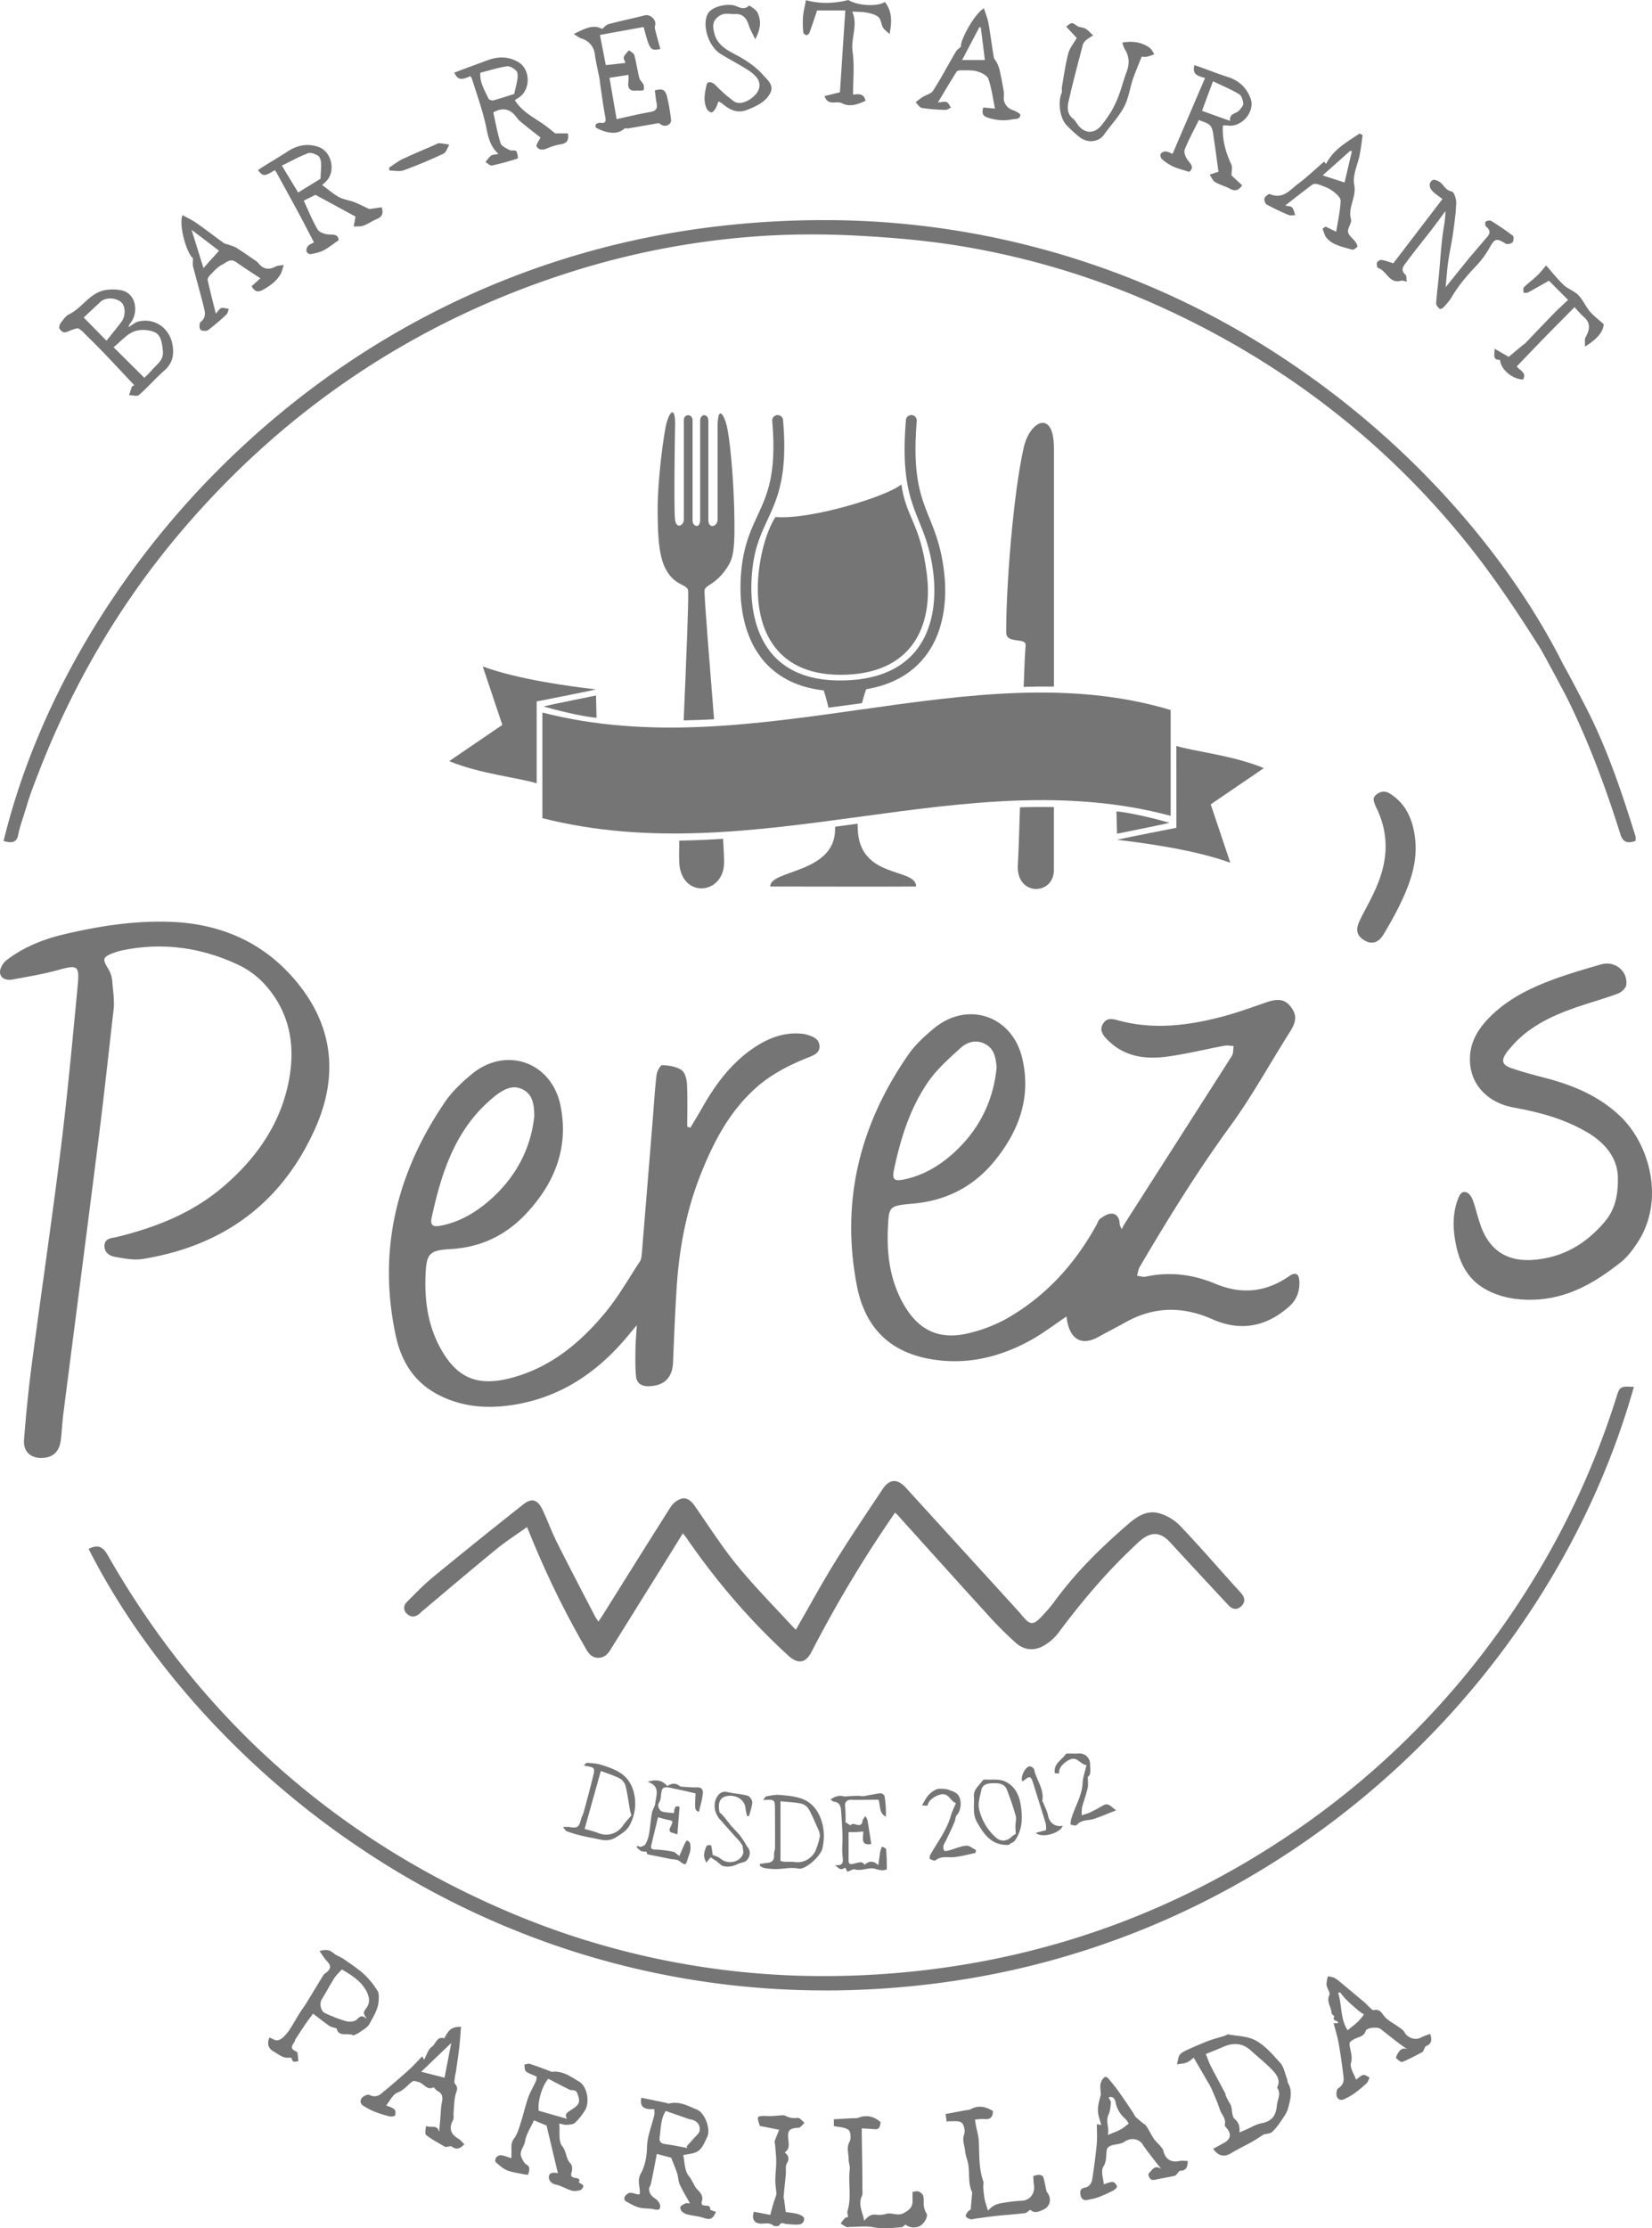 <svg xmlns="http://www.w3.org/2000/svg" viewBox="0 0 1676.94 2261.37"><defs><style>.cls-1{fill:#757575;}</style></defs><g id="Capa_2" data-name="Capa 2"><g id="logo-perez-gray"><g id="Copa_cubiertos" data-name="Copa &amp; cubiertos"><g id="Cuchillo"><path class="cls-1" d="M1041.1,654.88c-.67,8.31-1.35,23.49-2,42.21q15.36-.47,30.72-.27V454.68c0-39.46-24.33-28-30.61-.56-10.8,47.24-18,142.54-17.82,187.9C1021.4,653.82,1041.76,646.61,1041.1,654.88Z"/><path class="cls-1" d="M1035.36,819.34c-.8,27.06-1.54,49.06-2.16,57.9-2.28,32.73,36.59,31.87,36.59,5.74V819.11Q1052.57,818.8,1035.36,819.34Z"/></g><g id="Tenedor"><path class="cls-1" d="M698.54,600c.5,12.82-2,71.09-4.53,131.11q15.43-.27,30.82-1.12c-4.77-59.84-9.47-117.74-9.69-130-.12-6.58,10-5.25,22-22.56,7.18-10.4,9.31-17.65,8.13-61.73-.88-33.31-4.65-75.9-8.62-87.48s-8.21-13-8.21,5.18c0,14.1,0,85.65,0,93.57s-9.39,10.06-9.39.92V427c0-7.36-8.32-7.61-8.32.06V527.91c0,8.57-7.72,7-7.72,0V426.74c0-7.06-8.85-7.06-8.85-.31V527.32c0,6.09-7.63,10.06-8.92,0s-.25-85.39,0-92.4c.86-24.42-5.35-17.46-8.53-6-2.87,10.29-9.14,57.42-9.14,87.14,0,32.46,1.85,51,9.21,63.35C686.29,595.4,698.25,592.57,698.54,600Z"/><path class="cls-1" d="M689.53,853.15c-.25,12.07-.24,20.7.12,24.32,3.38,34.17,44.27,30.4,45.35-1.07.13-3.74-.28-12.66-1-25.11C719.18,852.27,704.38,852.92,689.53,853.15Z"/></g><g id="Copa"><path class="cls-1" d="M875,713.63c1.36-5.31,3-10.67,4.91-16.15-18.24,3.77-29.15,4-45.32-1.38A212,212,0,0,1,841,718.23Q858,716,875,713.63Z"/><path class="cls-1" d="M870.7,840.94c0-1.69-.09-3.36-.14-5q-11.41,1.55-22.85,3.09c0,.8,0,1.59,0,2.37,0,45.33-65.89,41-65.89,58.31,16.86,0,119.94.25,148.12,0C929.92,880.1,872,892.65,870.7,840.94Z"/><path class="cls-1" d="M852.75,701.6h0c-32.9,0-58.46-9.81-76-29.17-19.49-21.54-28.07-55-24.15-94.25,2.5-24.92,9.5-40.07,16.27-54.72,10.11-21.88,19.66-42.55,15-96.18a5.5,5.5,0,0,1,11-.95c4.92,56.54-5.7,79.52-16,101.75-6.68,14.46-13,28.11-15.3,51.2-3.61,36.1,4,66.56,21.36,85.77,15.34,17,38.16,25.55,67.82,25.55,33.52,0,58.78-9.41,75.09-28,16.9-19.24,23.75-48.75,19.3-83.12-2.89-22.28-8.52-36.24-14-49.74-9.41-23.34-18.3-45.38-13.55-103.42a5.5,5.5,0,1,1,11,.89c-4.53,55.45,3.88,76.32,12.79,98.42,5.7,14.14,11.6,28.76,14.67,52.44,4.86,37.55-2.93,70.14-21.95,91.79C917.61,690.93,889.57,701.6,852.75,701.6Z"/><path class="cls-1" d="M915,491.56c4.69,34,19.08,39,25.74,90.37,6.84,52.81-14.34,102.93-87.63,102.93-68.48,0-88.31-50.5-83.06-103,2.77-27.74,11.4-48.87,17.22-57.14C823.69,527.75,902,503.14,915,491.56Z"/></g><g id="Ribbon"><path class="cls-1" d="M550.57,830.35c217.29,55.1,429.64-58.22,637.75-2.36V720.59C986.67,660,766.65,778.72,550.57,723.16Z"/><path class="cls-1" d="M551.78,716.91c12,3.73,40.82,10.67,53.77,11.58L605,705.86S558.48,715.25,551.78,716.91Z"/><path class="cls-1" d="M544.79,795l0-83.12s53.36-10.41,60.1-12.21c-25.58-3-78.32-9.88-114.84-23.27l19.86,59.3s-26.07,17.75-53.92,36.77C487,785.43,528.64,789.66,544.79,795Z"/><path class="cls-1" d="M1187.11,835.1c-12-3.73-40.82-10.68-53.77-11.59l.54,22.64S1180.41,836.76,1187.11,835.1Z"/><path class="cls-1" d="M1194.1,757l.05,83.12s-53.35,10.41-60.1,12.2c25.59,3,78.32,9.89,114.84,23.28L1229,816.33s26.07-17.76,53.92-36.77C1251.87,766.57,1210.25,762.35,1194.1,757Z"/></g></g><g id="Parrillada"><path class="cls-1" d="M664.22,2140.49c-11,.78-14.89-2.36-13.19-11.5l24.43,5c1.32.28,2.76,1.12,3.92.83,10.39-2.62,19.08,2.6,28,6.16,8.13,3.24,14.31,19.91,10.53,27.78-2.39,5-4.68,10.82-8.79,14s-10.23,3.09-15.56,4.48c1.47,6.34,1.17,15.89,5.75,21.36,3.8,4.54,5.12,10.15,9,14s5.74,7.2,3.88,12.38c-.28.78.32,1.88.45,2.54,2.59,2.24,8.69-1.21,8.34,5.26l5.87,2.1c-4,7.8-5.8,8.23-13.19,5.85-4.8-1.54-10-1.88-14.92-3.07a14.82,14.82,0,0,1-6.18-2.9c-1.23-1.1-2.48-3.87-1.92-4.91.91-1.67,3.22-2.75,5.14-3.63,1.07-.5,2.56-.09,4.57-.09-3.74-6.83-7.46-12.82-10.36-19.19-1.59-3.51-1.47-7.75-2.7-11.46-1.87-5.64-4.24-11.12-6-15.62L666.75,2186c-1.92,9.88-3.75,20.08-6,30.19-.59,2.68-2.76,4.26-1.48,8.16,1.22,3.69,3,5,5.66,6.88,2.26,1.58,4.77,4.32,5.09,6.81.61,4.65-1.6,5.24-6.19,4.15-4.93-1.18-10.35-.46-15.21-1.81s-9.35-4.08-13.79-6.59c-.85-.48-1.37-3.16-.82-4.12a9.26,9.26,0,0,1,4.47-4c1.67-.56,3.91,0,5.75.58,5.53,1.66,5.64,1.47,5.09-4.4-.5-5.33-2.14-10,1.23-16.08,4.21-7.6,6.06-17.3,6.21-26.14.21-11.74,4.84-22,7.38-32.95C664.59,2144.8,664.22,2142.78,664.22,2140.49Zm11.56,1.91c-5.27,8.28-4.84,17.67-6.16,26.61-.59,4,.87,6.38,5.49,7,7.53,1,15,2.59,22.47,3.94l-.46-1.88c2.42-2.62,4.92-5.19,7.25-7.9,2.1-2.45,5.23-4.82,5.77-7.64,1.21-6.28-3.38-11-9.93-11.66a10.8,10.8,0,0,1-2.21-.73Z"/><path class="cls-1" d="M544.72,2107.48c-4.36-2-8.12-3-10.88-5.27-1.44-1.17-1.11-4.5-1.58-6.85,1.84-.3,3.91-1.3,5.49-.79,6.89,2.22,13.65,4.87,20.45,7.37.73.26,1.49.84,2.18.75,10.83-1.35,19,5,27.45,9.89,8.11,4.68,11.23,21,5.9,29.3a63.78,63.78,0,0,1-10,12.49c-1.89,1.75-5.56,1.94-8.47,2.11-2.37.14-4.81-.8-7.52-1.32.76,8-1.13,17.8,2.94,22.92,4.53,5.7,3.66,13,8.62,17.9,1.56,1.54,1.84,5.55,1.1,7.93-1.25,4-.86,5.77,3.55,6.46,2,.31,5.81.65,3.51,4.47,1.5,1,3.8,1.9,4.66,3.53.42.79-1.56,4-3,4.37-2.79.83-6.15,1.29-8.87.5-5.39-1.57-10.35-4.9-15.8-6-4.83-.95-7.25-4.34-7.32-7.51-.1-4.72,4.28-5.16,8.34-4.31.53.11,1.13-.15.8-.1-3.92-16.42-7.83-32.82-11.48-48.13l-12.73-5.29c-3.15,7-7.93,13.93-9.12,21.44-.89,5.6-6.5,10.3-3.44,16.53a26.38,26.38,0,0,0,2.94,5.29c1.34,1.62,4.12,2.57,4.58,4.26.63,2.3-.08,5.13-.91,7.5-.15.44-3.59-.06-5.45-.46-5.45-1.15-11.15-1.8-16.2-3.94-4.24-1.79-7.87-5.22-11.4-8.34-.69-.6-.2-3.57.71-4.64,1.08-1.25,3.3-2.42,4.84-2.21,3.32.44,6.53,1.78,10.52,3,0-4,.13-7.22,0-10.48a14.54,14.54,0,0,1,3.09-10.06c3.44-4.82,5-11.11,6.83-16.92,2.57-8,4.33-16.25,7.15-24.13,2.1-5.88,5.46-11.3,8-17A11,11,0,0,0,544.72,2107.48Zm30.78,42.89c-2-4.27-1.44-5.39,4-8.83,9.16-5.75,9.79-8.32,6.51-17-1.7-4.51-5.23-2.5-7.79-3.73-7.33-3.5-14.48-7.38-21.66-11.08-6,6.8-11,22.66-9.74,32.44Z"/><path class="cls-1" d="M1282.88,2166.21c-4.46,2.81-8.29,5.45-12.34,7.72-7,3.92-14.29,7.3-21.11,11.48-6.49,4-12.84,2.93-17.88-4.61,3.67-2,7.26-4,10.84-5.93,6.94-3.83,7.89-9.07,2.82-15-.86-1-2.18-2.52-1.94-3.46,1.62-6.34-3.44-10.44-5.09-15.64-2.29-7.23-5.51-14.16-8.47-21.17a56.06,56.06,0,0,0-3.38-6.1c-4.7-8.13-9.42-16.25-14.58-25.14-2,1.43-4.29,3.72-7.06,4.86s-6.24,1.26-10,1.92c1.14-4.06,1.21-7.67,3-9.86,2-2.46,5.45-3.94,8.51-5.34,6.76-3.09,13.6-6.07,20.55-8.7,5.24-2,10.72-3.32,16.07-5,1.48-.46,3-1.79,4.32-1.53,10.06,2.05,20.3,1.39,30,7.61,9.08,5.83,15.45,13.73,22.35,21.19,3.78,4.08,4.78,10.74,6.93,16.27.56,1.45.43,3.22,1.18,4.53,4.76,8.37,2.11,16.87,0,25.08-1.09,4.33-3.91,8.34-6.48,12.15-2.91,4.31-6,8.71-9.82,12.15C1289.3,2165.57,1285.5,2165.51,1282.88,2166.21ZM1224,2084.62c1.61,3.93,3,8.18,5,12.1,4.87,9.5,10,18.84,15,28.26.24.47-.1,1.24.13,1.73.93,2,2,3.93,3,5.87.84,1.6,2.05,3.09,2.53,4.78,1.26,4.45.78,10.6,3.62,13.11,4.24,3.75,5.41,7.47,4.86,13.75l6.7-2.9c5.15-2.2,10.11-5.37,15.48-6.39,10.37-2,14.83-7.06,15.81-18.08.54-6.09,4.74-12,.24-18.11-.06-.08.13-.34.22-.51,3.41-7-.48-12.51-4.63-16.9-6.83-7.23-14.76-13.41-22.11-20.16-8.38-7.69-17.62-8.37-27.74-4C1236,2079.89,1229.73,2082.27,1224,2084.62Z"/><path class="cls-1" d="M428.6,2087l1.9,3.35c2.58-4.62,4.05-10.46,7.78-13,4.2-2.89,5.1-11.09,12.69-8.65,4.86-9.38,7.84-11.63,17-11.78-.57,7-.95,13.84-1.74,20.67-.95,8.29-2.21,16.54-3.39,24.8-.25,1.77-.87,3.5-1,5.27-.22,2.47-1.24,6,0,7.26,4.11,4.22,1.21,7.7.35,11.8-1.23,5.82-1.3,11.89-1.8,17.85-.21,2.42.54,5.29-.52,7.2-4.35,7.84-2.68,14,5.25,18.69,2.37,1.4,4.16,3.78,6.24,5.73-4.26,4.52-8.1,5.95-12.8,2.3-.69-.54-2.2-.06-3.32,0s-2.59.78-3.39.32c-6.53-3.76-13.28-7.29-19.16-11.9-1.66-1.31-.68-6-.12-9.33,4.69,2.33,12.05-1.91,13.2,6.55.39-4.65.76-9.3,1.17-13.95.49-5.58.58-11.25,1.65-16.72,1-5,.59-8.73-4.32-11.27-1.45-.76-2.5-2.29-4.13-3.84-6.65,3.67-9.95-4-15.43-5.37-1.93-.49-4.64-1.49-5.86-.64-5.09,3.55-8.39,8.76-15.06,11.25-5.11,1.91-8.28,9-11.75,13.18,2.61,1.18,6,2,8.33,4,1.2,1,1.44,4.59.57,6.15-.61,1.09-4,1.38-5.85.92a124.24,124.24,0,0,1-15.54-5,75,75,0,0,1-10.62-5.62c-3.35-2-3.7-5.54-1.62-8,1.63-1.92,5.84-4,7.48-3.14,4.67,2.35,8.62,1.64,12.07-1.19q14.13-11.54,27.69-23.74C419.36,2096.87,423.68,2092,428.6,2087Zm22.64,21.65c2.07-10.72,4.26-22,6.82-35.23l-30.48,29.19Z"/><path class="cls-1" d="M1451.75,2064.17c2.18,6.38,1.34,10.17-4,12.32-1,.4-1.47,2-2.13,3.12s-.86,2.52-1.72,3c-6.68,3.53-13.33,7.18-20.33,10-1.44.58-4.51-2.08-6.32-3.78-.49-.47.6-3,1.4-4.36,2.16-3.66,4.7-6.84,9.9-4.67-3.26-2.33-6.6-4.56-9.77-7-5.86-4.5-11.61-9.14-17.44-13.68-3-2.38-14-1.29-15,2-2,6.57-8.51,6.09-12.73,9-2,1.41-3.89,1.78-3.69,4.75.41,6.19,3.44,11.67,1.47,18.79-1.38,5,3.37,11.69,5.17,17,2.25-1.58,4.54-4.06,7.29-4.8,1.76-.48,4.21,1.61,6.35,2.55-.87,1.89-1.31,4.25-2.71,5.58a123.1,123.1,0,0,1-12.48,10.45,70.54,70.54,0,0,1-10.47,6c-3.46,1.71-6.7.21-7.62-3-.7-2.43-.14-7,1.48-8,4.43-2.73,5.95-6.58,5.47-10.88-1.3-11.65-3-23.28-5-34.84-1.18-6.72-3.28-13.29-5.09-20.38h4.7c-.51-1-.63-1.68-1-1.89-1.86-1-4.91-1-3.16-4.73.33-.71-2.73-2.57-2.75-3.92-.08-6-5.48-11.23-2.07-18.12,1.13-2.3-2.46-6.58-2.88-10.07-.35-2.92.77-6,1.24-9,2.5.68,5.34.83,7.44,2.15,3.62,2.27,6.8,5.23,10.11,8q10.11,8.35,20.13,16.79c1.27,1.07,2.25,2.46,3.5,3.54,1.76,1.51,4,4.36,5.42,4,6.84-1.59,8.32,3.71,11.75,7.31,3.69,3.89,8.85,6.36,13.27,9.6,2.24,1.63,5,3.17,6.2,5.45,3.1,5.87,11,8.59,16.78,5.44C1445.22,2066.32,1448.38,2065.47,1451.75,2064.17Zm-67.16-19.62c-1.27-.9-3.9-2.53-6.24-4.51-3.92-3.3-7.77-6.71-11.43-10.3-2.5-2.46-4.64-5.29-6.93-8l-1.58,1.14c4,12.25,1.89,26,9.57,37.59,3.53-2.89,7-5.48,10.19-8.44C1380.45,2049.94,1382.27,2047.31,1384.59,2044.55Z"/><path class="cls-1" d="M1205.66,2193.13c0,6.06-1.54,9.94-7.83,10-.79,0-1.56,1.49-2.35,2.28-.94,1-1.76,2.53-2.87,2.78-6.77,1.51-13.64,2.59-20.42,4.07-4.4,1-5.73-2.21-6.47-5.07-.3-1.15,2.07-3,3.23-4.52,2.79-3.66,5.9-4.15,9.93-1.33-3-3.79-6.07-7.55-9-11.4-3.4-4.48-6.92-8.89-10-13.6-4-6.23-12.45-6.95-18.43-2.67-3.45,2.46-8.7,2.27-13,3.71-1.82.61-4.32,2.05-4.71,3.58-1.52,5.89.23,11.86-3.81,18.13-2.77,4.3.17,12.28.51,17.74,2.87-.83,6-2.35,9.1-2.36,1.53,0,3.69,2.57,4.35,4.41.31.87-2,3.29-3.52,4.09a146.82,146.82,0,0,1-15.47,7c-3.56,1.34-7.42,1.91-11.16,2.74s-6.14-1.3-6.85-4.6-.59-7,3.9-7.78c5.26-.89,7.3-4.74,8-9,1.84-11.74,3.4-23.55,4.51-35.37.62-6.54.11-13.19.11-20.1l4.41.76c-1.2-4.89-3.16-9.6-3.3-14.37-.15-5.33,1.37-10.71,2.86-16,.24-5.34-2.11-10.7,1.93-16.14,2.32-3.12,4-2.68,6-.37,3.51,4.16,7,8.4,10.14,12.84,5.06,7.09,9.88,14.36,14.76,21.59.93,1.37,1.46,3.08,2.58,4.23,2.13,2.17,4.54,4.06,6.87,6,1.29,1.08,3,1.82,3.89,3.15,2.76,4.32,5,9,7.81,13.22,1.63,2.47,4.08,4.37,6,6.69,1.43,1.75,3.25,3.61,3.69,5.68,1.73,8,7.74,11.86,15.72,10.11C1199.56,2192.6,1202.66,2193.13,1205.66,2193.13Zm-59.92-37.9a21.83,21.83,0,0,0-3.48-4.84c-5.07-4.56-8.45-9.76-9.8-16.63-.54-2.8-2.27-7-7.15-5.05.91,1.92,2.44,3.6,2.31,5.14-.34,4.12-.6,8.55-2.34,12.17-3.34,7,1.09,13.41-.78,20.84,5.13-2.19,9.22-3.63,13-5.64C1140.28,2159.73,1142.67,2157.5,1145.74,2155.23Z"/><path class="cls-1" d="M324.35,1980.07c6.18-1.69,10.1-1.43,14,2,3,2.63,7.25,3.86,10.6,6.2,7.12,5,14.48,9.76,20.85,15.59a85.27,85.27,0,0,1,13.45,16.65c1.59,2.44,1.26,6.38,1.14,9.6-.35,9-5.33,16.36-9.3,23.89-1.9,3.62-6.48,5.91-10,8.54-1.81,1.34-4,2.11-6.3,3.26-5.2-3.35-15.26,2.21-17.06-7.16-3.06-1-5.72-1.39-7.66-2.74-5.82-4.06-11.37-8.52-16.26-12.25-2.46,3.32-4.81,6.28-6.93,9.4-3.78,5.54-7.43,11.16-11.08,16.79-.51.79-.47,2-1,2.71-3.07,4.08-4.25,7,2.14,9.63,1.7.69,1.36,6.39,1.95,9.79-1.75.1-3.92.87-5.15.12s-1.65-3-2-3.66c-3-.2-5.77.25-7.94-.65-3.67-1.53-7-3.94-10.43-6-5.06-2.94-6.59-7.89-3.78-13.94,2.45,1,4.94,2.77,7.5,2.9,2,.1,4.47-1.44,6.12-2.92a40.09,40.09,0,0,0,6.66-7.76c3.51-5.37,6.56-11,10-16.48,2.35-3.78,5.07-7.34,7.41-11.13,5.75-9.32,11.33-18.75,17.09-28.06.68-1.09,2.07-1.74,3.11-2.62,4.79-4.09,4.63-7,.19-11.67C329,1987.34,327.07,1983.89,324.35,1980.07ZM347,1998.76c-3,3.39-5.78,5.88-7.7,8.92-4.47,7.08-8.42,14.5-12.79,21.65-2.43,4-1,11.77,3.42,13.77a144.31,144.31,0,0,0,21.47,8.22c3.34.91,8.71.42,10.84-1.73,3.16-3.19,5.22-5,10.24-.5-3.76-5.94-4.21-6.27-.78-10.83,4.73-6.3,2.93-12.55-.09-18.09C366.11,2010.12,356.4,2004.38,347,1998.76Z"/><path class="cls-1" d="M1007.94,2142.48c-.05,6-2.55,8.83-8.73,8.15-2.88-.31-5.85.25-9.49.46.33,2.16.58,4.16.95,6.14,1,5.29,2.64,10.53,2.91,15.85.68,13.72-.18,27.55,4.58,40.84.6,1.68-.22,3.82-.07,5.73a110.81,110.81,0,0,0,1.4,12.23c.75,3.75,2.13,7.37,3.43,11.7,4-4.43,7.47-6.46,13-7.49a165,165,0,0,1,21.57-2.62c8.51-.44,13.45-7.8,12-16.59-.46-2.86-.44-5.79-.63-8.45,2.33-.53,4.09-1.33,5.8-1.21,1.5.1,3.87.9,4.24,2,1.28,3.65,1.83,7.54,2.72,11.33.35,1.52.43,3.33,1.33,4.46,4.81,6.06,3.31,14.29-3.77,17.5-4.36,2-9.12,4.31-13.33.18-1.93,1.25-3.6,3.17-5.48,3.4-9.53,1.16-19.12,1.76-28.67,2.78-7.31.78-14.59,1.88-21.88,2.85-1.55.21-3.25.93-4.62.54-1.84-.54-4.53-1.68-4.82-3-.34-1.51,1.36-3.68,2.59-5.24a5.23,5.23,0,0,1,2.37-1.39c.45-5.19.84-9.48,1.17-13.77.12-1.54.59-3.33,0-4.61-4.12-9.06-2-18.89-3.73-28.22-.8-4.38-2.76-8.61-3.12-13-.46-5.59-3.22-10.82-.93-17,1.23-3.34-.11-9.79-2.67-11.78-2.92-2.26-8.49-1.14-12.91-1.41a8.17,8.17,0,0,0-2.22.47c-.32-2.32-.63-4.57-1.07-7.8l19.22-3.63c2.12-.4,4.5-.32,6.31-1.29C993.3,2136.3,1000.55,2137.94,1007.94,2142.48Z"/><path class="cls-1" d="M860.91,2249.94c-.26-2.3-1.11-4.39-.6-6.06,4.29-13.89.53-28.18,2.29-42.2.42-3.35-1.24-6.91-1.16-10.36.13-5.88-2.52-11.62,1-17.82,1.72-3,1.11-10.16-1.16-11.89-3.7-2.82-9.63-2.72-14.86-3.91v-6.87l19.25-1.07c1.76-.1,3.7.27,5.26-.33,8.53-3.28,16.13-1.8,23,4.36-1,6.94-1.88,7.63-8.94,6.93-3.11-.31-6.25-.4-10.22-.63,0,1.88,0,3.54,0,5.2.14,10.1.32,20.2.44,30.29q.16,13.41.21,26.81c0,2.09.35,4.47-.48,6.23-4.23,8.9.82,16.52,2.3,25.31,3.66-4.3,6.78-7.06,12.17-6.2a23.69,23.69,0,0,0,10-.88c6-1.74,11.8,2.71,18.15-.9,5.26-3,8.79-5.67,8.77-11.94,0-3.1,0-6.21,0-9.45,2.28-.24,4.23-1,5.8-.47a8.17,8.17,0,0,1,4.57,3.45c.94,1.79,1,4.2.93,6.32-.17,4.43.27,8.4,2.83,12.41,2,3.19-2.37,10.69-6.7,12.9a13.88,13.88,0,0,1-14.62-1.43c-1.32.93-2.55,2.52-3.9,2.64-9.74.83-19.39,1.77-29.3-.06-7.29-1.34-15-.27-22.58-.25-1.38,0-3,.62-4.08.13a43.08,43.08,0,0,1-5.94-3.65c1.45-1.82,2.82-3.73,4.42-5.4C858.46,2250.51,859.63,2250.42,860.91,2249.94Z"/><path class="cls-1" d="M797.58,2245c2.93.43,6.8.75,10.54,1.62a17.65,17.65,0,0,1,7,3c2.62,2.12.46,7.45-3.58,7.93-4.37.51-8.89-.15-13.34-.4-2.45-.13-5-2.64-7.17,1.24-.54,1-4.7,1.3-5.9.32-3.92-3.19-8.08-2-12.3-1.94-7,0-10.14-4.57-7.56-12.09l16.62,3.21c.82-3,1.85-7,3-11,.7-2.43,1.59-4.8,2.36-7.21a9.45,9.45,0,0,0,.88-3.25c-.29-4.55-1.14-9.09-1.12-13.63,0-6.32.93-12.64.94-19,0-5.52-.69-11-1.11-16.55-.11-1.46-.8-3.08-.39-4.34,1.28-3.87,3-7.6,4.51-11.4l-19.65-3.93c-3.43-10.48-3.43-10.35,8.69-10,4.56.14,9.14-.52,13.71-.74a6.91,6.91,0,0,1,3.45.41c4,2.23,8.06,2.68,12.73,2.2,2.05-.22,4.49,3.2,6.75,5-2,1.74-4,4.91-6,5-11.88.36-11.11,5-10.21,13.92.56,5.57,0,8.4-3.86,11.11,3.62,3.08,5.23,6,2.22,11-1.77,2.95-.75,7.53-1.11,11.37-.72,7.57-1.57,15.14-2.23,22.72-.11,1.3.52,2.66.7,4C796.63,2237.15,797,2240.67,797.58,2245Z"/></g><g id="Border_Inferior" data-name="Border Inferior"><path class="cls-1" d="M837.66,2020.06a839.24,839.24,0,0,1-256.4-39.82A855,855,0,0,1,367.09,1876.6a873.86,873.86,0,0,1-165.67-143.7c-45.49-50.86-82.82-104.7-111-160L90,1572l.91-.45a16.58,16.58,0,0,1,7.21-2c4.3,0,7.74,2.66,11.14,8.62,92.66,162.6,226.55,283.16,398,358.34a814.52,814.52,0,0,0,329.18,69c16.34,0,33-.48,49.52-1.42,156.6-8.93,301.17-58.23,429.71-146.53,98.28-67.52,179.8-153.89,242.28-256.72a832.07,832.07,0,0,0,82.74-182.46l.06-.17c2.7-8.6,3.42-10.91,11-10.91,1.53,0,3.39.08,5.55.17l1.27.06-.35,1.22c-21.17,74.44-53.65,146.39-96.56,213.87a863.91,863.91,0,0,1-156.08,182.89c-128.29,113.72-284.93,185.34-453,207.12a896.06,896.06,0,0,1-114.79,7.49Z"/></g><g id="Desde_2012" data-name="Desde 2012"><path class="cls-1" d="M684.1,1840.14c.62-3.51.13-8.36,5.7-6.47-.74,9.5-1.45,18.6-2.2,28.14a32.52,32.52,0,0,0-4.43-1.51c-4-.79-4.11-3-2.59-6.08,3.08-6.27,3-6.2-3.55-7.49-3.17-.62-6.26-1.68-9.06-2.45-2.44,10.07-4.67,19.19-6.82,28.33-.78,3.28.25,4.41,4,4.48a111.74,111.74,0,0,1,18.09,2.21c1.89.35,3.49,2.27,6.38,4.29,1.87-4.3,3.66-8.57,5.59-12.79a22.42,22.42,0,0,1,2.14-3.15c1.08,1,2.85,1.8,3.11,2.95a20.56,20.56,0,0,1,.25,7.5c-.43,2.72-1.7,5.29-2.46,8-2.11,7.43-2.45,7.29-8.8,2.53-2.22-1.66-5.92-1.36-9-2l-23.46-4.76-.68-2.52c-2.13-.26-4.08,0-5.55-.8-1.74-.87-3.06-2.56-4.55-3.9l.87-1.31c1.16.37,2.5,1.3,3.46,1,1.74-.53,4-1.41,4.73-2.82a32.77,32.77,0,0,0,3.5-9.79c1.24-7.2,1.7-14.53,3-21.73.6-3.4,3-6.53,3.39-9.91.79-8,5.59-17.47-7.78-21.67,8.56-2.8,14.82-1.86,19.93,4.27,4.23-2.75,8.4-3.52,12.58-.07a4.79,4.79,0,0,0,2.64.71c5.17.3,10.36.89,15.52.68,4.88-.21,5.7,3.52,5.41,6.17-.69,6.24-2.55,12.35-4,18.69-4.28-1.93-4.28-1.93-3.4-18.78-6.73-1.51-13.58-3.22-20.51-4.53-4.14-.79-9.67-2.71-12.23-.88s-1.94,7.74-3,11.81c-.55,2.15-2.43,4.27-2.2,6.22s1.87,5.06,3.6,5.66C675.4,1839.62,679.43,1839.56,684.1,1840.14Z"/><path class="cls-1" d="M774.67,1826.89c1.59-2,2.26-3.64,3.18-3.8,4.43-.75,9-1.81,13.38-1.44,7.48.62,15.22,1.26,22.23,3.69,8.86,3.07,15.28,9.71,19,18.61,4.36,10.44,4.8,21.14,2.37,32-1.68,7.57-17,21.91-24.23,20.47-8.68-1.72-16.75.83-25.08.46a68.92,68.92,0,0,1-9.82-1.08c-1.58-.3-3-1.47-4.5-2.24l.33-1.9c2.4-.33,4.78-.75,7.19-1,5.41-.48,7.47-3.16,7-8.54-.17-2.21,1-4.5,1-6.76q.1-20.34-.07-40.68C786.61,1826.48,785.88,1826,774.67,1826.89Zm57.62,36.56a15.92,15.92,0,0,0-1.39-6.16c-3.25-7-6-14.18-9.74-20.85a13.06,13.06,0,0,0-7.67-5.93c-6.82-1.45-13.9-1.66-21.21-2.4v60.54a23,23,0,0,0,4.07.79c3.53.23,7.13-.19,10.59.35,9,1.4,18.34-4.29,21.48-13A78.13,78.13,0,0,0,832.29,1863.45Z"/><path class="cls-1" d="M592.62,1791.64c1.48-1.16,2.49-2.61,3.39-2.54,4.72.38,9.62.51,14.07,1.93,6.77,2.17,13.8,4.46,19.66,8.3,7.61,5,12.32,12.63,14.1,21.87a45.39,45.39,0,0,1-5.47,32.55c-2.71,4.52-8.1,7.69-12.77,10.72a19.6,19.6,0,0,1-10.09,3.18c-4.72,0-9.46-1.39-14.17-2.31-4.48-.87-9-1.75-13.37-2.88a129,129,0,0,1-12.63-3.91c-1.19-.45-2-2-4-4.32,3.42,0,5.27-.3,7,0,7.34,1.51,9.54,0,11.23-7.18.65-2.78,2.29-5.32,3-8.08,3.4-12.61,6.83-25.22,9.88-37.92,1.59-6.64.58-7.48-7.42-8.7A21.54,21.54,0,0,1,592.62,1791.64Zm48.4,50.74a41.17,41.17,0,0,1-1.45-4.8c-1.51-8.35-2.54-16.81-4.56-25a12.92,12.92,0,0,0-5.87-7.64c-6.24-3.16-13-5.21-19.25-7.58-5.51,19.7-10.84,38.77-16.43,58.78,4.34,1.3,9.43,2.4,14.17,4.34a20.44,20.44,0,0,0,24.5-7.37C634.61,1849.34,637.88,1846.11,641,1842.38Z"/><path class="cls-1" d="M862.64,1826.5c-6.17,1.37-4.79,6-4.52,10.22.23,3.61.21,7.24.26,10.85,0,.56-.44,1.48-.24,1.63,1.68,1.22,3.47,2.3,5.22,3.42,2.75-4.85,10.92,4.68,12.18-4.61.23-1.74,1.92-3.3,2.93-4.94.75,1.52,1.91,3,2.19,4.57,1.38,7.93,2.53,15.9,3.76,23.86-11.36,1.93-8-6.78-8.07-12.69-3.29.23-5.78.47-8.28.56s-4.92,0-6.68,0c0,10.07,0,19.42,0,28.77,0,3.71,1.62,4.25,5,3.38,8.52-2.2,8.55-2.06,11.38,1,3.95-3.54,8.11-4.8,13.81.39.79-5.62,1.31-10,2.07-14.26a24.94,24.94,0,0,1,1.74-4.57c1.41.85,4,1.61,4.06,2.58.62,6.83.81,13.7.76,20.56,0,.33-3.53,1-5.38.88a26.92,26.92,0,0,1-6.26-1.39c-6.94-2.06-13.66,2.61-20.76.53-2-.58-4.73,1.46-7.55,2.44l-2.38-4.37c-4.17,3.59-6.88.75-10.19-2.55,7.81,1.13,8.41-2.33,7.64-8.49-.87-7,.09-14.27-.14-21.41q-.4-13.11-1.51-26.19c-.35-4.1-2-7.59-7-8.14-1.19-.13-2.26-1.26-3.68-2.11,7.09-5.25,13.53-5,19.86.21Z"/><path class="cls-1" d="M1025.93,1870.79c-1.37,1.21-.68,1-2.53,1.62-16.82.45-24.43-10.46-31.58-23-5-8.7-2.54-17.58-3.19-26.38-.53-7,5.46-11.06,9-16.18a2.72,2.72,0,0,1,2.1-.8c6.77.41,14.31-.81,20.13,1.77,9.49,4.22,14.46,12.6,16.18,23.58,1.88,11.92,2.15,23-4,33.75C1030.09,1868.5,1029.34,1869.5,1025.93,1870.79Zm5.22-9.51c-.17-3.07-.43-5.46-.4-7.85,0-3.53,1.22-7.32.32-10.55-2.5-8.91-5.6-17.68-8.89-26.34-2.5-6.58-8.54-6.91-14.42-6.77-5.12.12-10.36,1-11.62,7-1.32,6.36-3.68,13.34-2.27,19.26a54.94,54.94,0,0,0,17.22,29c5,4.32,11.2,3.74,15.91-1A20.74,20.74,0,0,1,1031.15,1861.28Z"/><path class="cls-1" d="M1102.94,1791.38c-6.47-.5-9.38-9.5-17.47-5.38-6.11,3.11-10.93,8-10.39,13.87l-4.26-.21c-1.83-9.82,7-13.25,11-19.39.56-.86,3.06-.57,4.67-.63,2.52-.08,5.09.29,7.57,0,6.42-.83,11.94,3.42,12.41,9.83.75,10.24.29,12.07-2.25,13.9,0,4.6.62,8.14-.13,11.36-1.49,6.46-3.85,12.72-5.6,19.13-.55,2-.3,4.3-.53,8.43,3.48-1.12,6.1-1.66,8.44-2.79,4.49-2.17,8.91-4.52,13.18-7.09,5.62-3.39,8.13,1.25,13.39,4.87-8.43,3.29-15.39,6.33-22.57,8.72-5.83,1.92-12.76.39-17.39,6.24-.75.94-4.11.15-6.08-.46-.38-.12-.13-3.15.27-4.73,3.18-12.7,11.2-23.81,11.76-37.48C1099.21,1803.67,1101.45,1797.87,1102.94,1791.38Z"/><path class="cls-1" d="M990.27,1880.52c-7.26,1.49-14.46,3.54-21.8,4.29-6.33.65-12.94-1.59-18.73,3.19-1,.81-4-.5-5.87-1.4-.44-.21-.17-2.92.48-4.09,7.26-13,16.6-24.88,20.79-39.53,1.24-4.34,3.37-8.44,5.27-13.07-5.92-1.65-7.14-11-16-8.58-6,1.64-12.1,5.87-12.89,11.34l-5.64-.42c2.38-3.88,4-7.39,6.43-10.22a24.37,24.37,0,0,1,7.55-5.69c1.92-1,4.47-1,6.73-.91a21.24,21.24,0,0,1,6.86,1.2c3,1.12,6.49,2.16,8.53,4.37,4.79,5.18,4.06,16.92-1.47,22-.86,3.09-.78,4-1.39,5.54-2.51,6.37-5.61,12.51-8.53,18.72-.93,2-2.36,3.8-2.81,5.86-.37,1.66-.2,4.19.84,5.16.83.78,3.39,0,5.07-.43,5.74-1.58,11.36-4.16,17.17-4.68,3.14-.28,6.58,2.85,9.89,4.45Z"/><path class="cls-1" d="M1078.76,1852.92c-2.3,7.53-21.1,13.08-27.34,7.23l10.5-2.76c-.13-2,.16-4.66-.53-7-3.06-10.4-6.41-20.72-9.64-31.07-1-3.21-2-6.45-3-9.66-2.25-7.08-3.5-7.48-9-3a17.69,17.69,0,0,1-2,1.23c-2.28-4.42,3.31-15.48,7.73-15.21,1.53.1,4,1.85,4.26,3.23,2.34,10.69,10.41,19.91,8.32,31.75-.1.56.67,1.24.93,1.91,1.75,4.5,4.13,8.89,5,13.55C1065.39,1850,1071.25,1854.61,1078.76,1852.92Z"/><path class="cls-1" d="M758.36,1843a63.84,63.84,0,0,1-1.62-7.89c-.66-8.14-8.89-13.78-18.37-12.38-6.94,1-9.78,6.21-8.28,14.8.53,3,.73,6.16,1.09,9.36-6.85-7.29-7.66-18.36-2-25.08,2.69-3.2,5.73-3.87,9.87-2.91,6.57,1.51,13.45,1.79,19.91,3.6,2.11.6,4.77,4.43,4.66,6.65-.24,4.75-2.13,9.42-3.34,14.12Z"/><path class="cls-1" d="M862.8,1826.66c-34.57-1.13,5-5,11.32-3.85a10.89,10.89,0,0,0,3.77-.1c5.31-.91,10.56-2.15,15.9-2.73,1.3-.14,3.88,1.63,4.07,2.82a100.49,100.49,0,0,1,1.34,21c-7.07-3.93-5.35-10.9-7.44-17.29-9.37,0-14.25.21-24.12.2A42.62,42.62,0,0,0,862.8,1826.66Z"/><path class="cls-1" d="M723.45,1882.52c2.6,1.19,5.63,1.88,7.71,3.66,7.2,6.17,19.06,4.45,22.9-4.13,1.1-2.45-.17-6-.36-9h0c5.14-.39,7.11,3.54,7.42,7.15a11,11,0,0,1-3.65,8.38c-2.7,2-5.91,1.64-9.8,3.81a21.66,21.66,0,0,1-2.86,1c-4,1.41-11.06,1.67-13.54-1.27-.61-.72-2.83-1.78-2.78-2.41-2.93-2-5.08-3.32-8-5.34C720.75,1884.29,723.19,1882.66,723.45,1882.52Z"/><path class="cls-1" d="M723.45,1882.52l-.76.41a17.89,17.89,0,0,1-1.24,2c-1.5,1.89-3.05,3.74-4.58,5.6-.81-2.6-2.36-5.25-2.24-7.81a25.39,25.39,0,0,1,2.77-9.4c.36-.77,4.39-.76,4.44-.58C722.59,1876,723,1879.25,723.45,1882.52Z"/><path class="cls-1" d="M753.7,1873.07c-2.76-3.93-1.77-3.16-4.5-6s-9-10-14.36-16c-2.37-2.66-4.38-5-5.53-6.48,1.83.67-4.8-14.94,10.44,5.36,4.45,5.94,10,10.53,12.19,13.91,1.72,2.74,14.2,19.86,1.75,9.16Z"/></g><g id="Waves"><path class="cls-1" d="M908.44,1535.29c-1.6,2.36-3.14,4.64-4.68,6.9a1267.59,1267.59,0,0,0-79.9,134.13c-6.08,11.79-13.88,12.9-23.77,3.85-39.13-35.78-73.29-75.81-103.31-119.41-1-1.42-2.1-2.76-3.57-4.68-5.11,8.27-9.9,16.09-14.75,23.87q-29.4,47.17-58.79,94.35c-3,4.92-6.7,8.45-12.95,8.19-5.75-.24-8.86-3.86-11.51-8.43A920.78,920.78,0,0,1,537.58,1556c-.73-1.82-1.55-3.61-2.66-6.18-10.78,7.73-21.57,14.63-31.4,22.68-25.31,20.7-50.19,41.91-75.23,62.93-1.07.9-2,1.95-3.13,2.81-4.06,3.16-8.21,3.13-12-.31s-3.95-8.34,0-12.23c8.68-8.62,17.17-17.54,26.61-25.29q45.33-37.2,91.37-73.56c8.7-6.9,14.72-5,19.73,5.68,5.08,10.87,9.16,22.22,14.53,32.93,12.55,25,25.61,49.84,38.49,74.71.89,1.73,2.08,3.29,3.55,5.59,1.53-2.25,2.75-4,3.87-5.74,23.08-36.84,46.05-73.74,69.37-110.43a21.06,21.06,0,0,1,10.22-8.33c6.28-2.08,10.73,1.93,14.39,7.17,14.19,20.38,27.58,41.45,43.29,60.62,18.14,22.13,38.42,42.52,57.79,63.65a9.26,9.26,0,0,0,1.57,1.21c13.24-23,25.84-46.25,39.73-68.71,15.48-25,32-49.44,48.32-73.94,7-10.5,15-10.71,23.54-1.37q56.76,62.28,113.51,124.54c2.3,2.52,4.42,5.19,6.67,7.75,5.64,6.42,9.49,6.74,15.52.56a156.9,156.9,0,0,0,15-17.18c21.57-29.77,47.72-55.16,75.39-79.1,9.06-7.83,19.36-14.29,31.7-10.49a48.81,48.81,0,0,1,20.19,12.12c18.7,19.58,36.44,40.05,54.54,60.18,2.69,3,5.47,5.88,8.08,8.93,4,4.74,3.85,9.37-.42,13.22-3.93,3.54-8.41,3.31-12.66-1.23q-26.08-27.93-52-56c-3-3.24-5.83-6.64-9-9.7-8.26-8-16.58-8.72-26-1.89-4,2.93-7.52,6.59-11.15,10-27.75,26.3-52.14,55.49-74.93,86.1a49.79,49.79,0,0,1-12.89,11.55c-10,6.49-20.75,6.07-29.61-1.65a360.65,360.65,0,0,1-29.26-29.26c-30.82-33.79-61.34-67.84-92-101.78A11.1,11.1,0,0,0,908.44,1535.29Z"/></g><g id="Perez_s" data-name="Perez's"><path class="cls-1" d="M115.61,1022c-5.06,43.86-9.75,87.76-15.27,131.57-11.87,94.35-24.2,188.65-36.26,283-1,8.14-1.28,16.39-2.28,24.53-1.41,11.37-6.92,17.23-16.68,18.38-12.81,1.51-21.7-5.44-20.72-18.22,2-25.66,4.53-51.31,7.89-76.82,9.64-73.24,20.46-146.32,29.54-219.62C68.6,1110,73.67,1055,78.9,1000.05c1.94-20.36-.3-21-19.88-15.59-15.2,4.23-30.88,6.76-46.42,9.65-5.75,1.07-12-.69-12.58-7-.33-4,2.91-9.72,6.33-12.38,17.51-13.61,38-21.68,59.25-26.65,35.66-8.33,71.86-14,108.66-12.47,47.65,2,89.33,19.1,121.49,54.7,41.61,46.07,49.36,98.8,24.05,155.27-33.95,75.73-93.42,119-175,132.15-9.16,1.47-19.11-.58-28.47-2.24-5.61-1-10.76-4.78-10.26-11.71.53-7.34,7.2-7.08,12.16-8.28,39.81-9.68,77.26-24.41,108.75-51.46,32.15-27.63,56.13-60.93,65.33-102.85,7.93-36.17,3.45-70.78-21.58-99.91a86.68,86.68,0,0,0-27.1-21.24c-37.49-18.09-77.07-24-118.3-15.79a64.1,64.1,0,0,0-9.78,2.78c-11.55,4.28-11.9,6.23-5.46,16.57a28.74,28.74,0,0,1,3.91,12.69c.6,8.45,1.62,13.57,1.62,22.07C115.68,1019.28,115.64,1021.16,115.61,1022Z"/><path class="cls-1" d="M700.84,1144.47c3.81-6.42,7.74-12.77,11.41-19.27,13.91-24.69,30.51-47.16,54.61-62.87,14-9.1,29.32-14.82,46.53-13.23a24.76,24.76,0,0,1,5,.78c6,1.86,12.66,3.71,13.42,11.19s-5.87,10-11.2,12.09c-19.63,7.79-38.16,17.23-54,31.53-27,24.44-43,55.68-56.06,89-14.29,36.51-21.24,74.48-23.69,113.37-1.59,25.14-2.64,50.31-3.64,75.48-.63,15.63-8.84,23.8-24.46,24.33-7.59.26-12.44-3-13.14-10.15-.9-9.22-.68-18.57-.55-27.86.09-7.06.77-14.1,1.36-23.94-3.56,4.24-5.58,6.59-7.54,9-31.2,38.18-69.57,64.69-119.31,72.1-25.46,3.8-50.39,1.86-73.79-10-24.82-12.61-38.22-33.52-44-60.18-18.68-86.75.77-165.57,50.17-237.83,7.07-10.35,16.71-19.32,26.4-27.46,34.92-29.32,81.71-13,90.67,31.84,8.49,42.59-6.2,78.77-35.11,109.52-20.32,21.61-45.54,33.9-75.74,35.71-22.62,1.35-25.34,4.31-26.23,26.94-1,25.8,2.52,50.9,15.24,73.92,16.46,29.79,37,38.74,70.25,30.36,40.25-10.16,70.78-35.23,96.51-66.12,13.51-16.2,24-34.9,35.69-52.61,1.3-2,1.61-4.77,1.81-7.23q5.76-69.86,11.38-139.72c1.14-14.1,1.93-28.24,3.65-42.27.45-3.66,3.91-10,5.76-9.89,6.67.3,14.17,1.41,19.54,4.95,3.54,2.34,5.32,9.3,5.57,14.3.71,14.38.25,28.82.25,43.24Zm-158.51-11.54c-.11-12.85-1.86-22-11.36-27.08-9.66-5.15-18.07-.91-26,4.6-1.63,1.12-3.13,2.44-4.65,3.7-38.07,31.64-52.11,75.58-62.12,121.48-1.67,7.66,1,9.87,8.92,8.36,19.79-3.78,36.39-13.76,51.22-27C524.43,1193.74,539,1164.64,542.33,1132.93Z"/><path class="cls-1" d="M1082.67,1336.08c-12.32,8.23-23.74,17.05-36.23,24-32.16,17.75-66.68,25.81-103.24,19-37.29-6.91-64.64-28.89-73.4-74.33-16.52-85.77,3-163.35,52.13-234.24,7.14-10.3,16.85-19.23,26.65-27.22,33.75-27.54,78.46-12.54,88.88,29.91,9.68,39.46-2.79,74-27.37,104.43-21.39,26.5-49.36,41.08-84,44-24.3,2.05-23.82,3.39-24.79,25.23-1.19,26.72,2.27,52.58,15.64,76.32,15.33,27.22,36.71,37.26,67,29.74a151.91,151.91,0,0,0,38.52-15c39.32-22.55,68.69-55.08,90.49-94.59,1.23-2.23,2-5.19,3.85-6.49,3.37-2.34,7.4-5,11.2-5.11,5.4-.1,8.32,4.17,8.54,9.76.06,1.41.23,2.81,2.28,6a43.63,43.63,0,0,1,2.34-4.87q54.7-85.49,109.32-171c1.68-2.64,1.22-6.63,1.75-10-3.11-.14-6.33-.89-9.31-.34-19.48,3.63-38.78,8.47-58.38,11.1-22.63,3-44.12-.06-61.14-17.91-4.66-4.88-7.4-9.5-3.61-15.66,3.42-5.55,8.45-5.14,14.22-3.51,36.15,10.17,72,5.66,107.41-3.7,15-4,29.68-9.39,44.39-14.44,11.77-4.05,18.6-2.93,24.48,4.72,6.37,8.29,5.66,15.07-1.06,25.65-20.17,31.77-38.25,65-60.39,95.36-33.49,45.86-63.14,94-91.86,142.77-1.57,2.67-1.9,6.06-2.81,9.12,3,.33,6.11,1.47,8.88.87,24.41-5.25,47.92-2.3,70.72,7.26,26.47,11.09,51.33,8.64,75-7.83,6.39-4.45,9.93-2.35,10.23,5.59.37,9.8-2.7,18.4-10.18,25.11-23.21,20.83-49.62,25.75-78,13.17-30.5-13.52-59.74-13.1-88.8,3.3-8.88,5-18,9.56-26.91,14.53-16.09,9-27.83,3.47-31.62-15C1083,1339.84,1082.91,1338,1082.67,1336.08Zm-71-252.71c-.86-9.69-2.21-18.77-11.44-23.71s-18.28-2.29-25.22,4c-11.27,10.21-23,20.51-31.73,32.78-19.11,26.89-28.79,58-35.67,90-2.3,10.71-.18,12.83,10.73,10.45,18.42-4,34.26-13.09,48.27-25.5C993.24,1147.83,1008.26,1118.33,1011.67,1083.37Z"/><path class="cls-1" d="M1396.52,818.51c-1.47-4.37-4.29-8.11.55-12.06,4.54-3.72,9.18-4,14-.93,15.51,9.86,22.32,24.67,25,42.3,3.91,25.68-4.45,48.56-15.3,70.88-4.94,10.15-10.57,20-16.35,29.69-4.89,8.21-11.55,10.24-18.49,6.49-8.37-4.51-10.27-10.58-6-19.93C1390.65,911.24,1422.63,870.16,1396.52,818.51Z"/><path class="cls-1" d="M1642.34,1197.05c.45-19.44-10.86-35.86-30.84-47.67-23.09-13.67-48.22-20.54-74.36-25.22-29.27-5.23-46.73-26.24-44.91-52.73,1-15.19,8.6-27.41,18.83-38,18.55-19.23,42-30.7,66.58-39.74,15.66-5.76,31.77-10.34,47.83-15,13.65-3.92,27.08,6.86,25.4,20.84-.41,3.34-5,7.57-8.59,8.89-14,5.21-28.58,9.1-42.73,14.05-25.39,8.89-49.35,20.22-66.94,41.67-1.08,1.31-2.25,2.56-3.23,3.94-5.77,8.2-4.77,12.66,4.86,16,11,3.8,22.2,6.79,33.44,9.68,28.34,7.32,54.82,18.12,76.52,38.61,30.92,29.2,46.08,86.77,17.75,129.17-4.67,7-9.92,14.12-16.42,19.29-26.06,20.77-54.27,37.35-88.93,38.25-16.9.44-33.32-2.11-48.44-10.47-20-11.1-27.83-29.69-31.23-50.87-2.22-13.86-2.06-27.63,3.11-41,1.66-4.28,3.84-8.61,9-6.44,2.77,1.18,5.08,5,6.19,8.2,3.67,10.35,5.68,21.4,10.19,31.33,9.8,21.58,27.39,30.58,50.86,28.83,29.84-2.22,53.28-15.94,72.3-38.24C1638,1229.37,1642.38,1216.6,1642.34,1197.05Z"/></g><g id="Border_Superior" data-name="Border Superior"><path class="cls-1" d="M1653.79,854.8c-4.31,0-7.21-2.59-8.88-7.91-16.83-53.72-34.75-99.42-54.78-139.71-.11-.23-17.68-33.45-25.51-47.26-.59-1-2-3.46-2.35-3.94-19.88-31.36-43.94-68.09-71.65-102.8-82.31-103.09-186.24-183.9-308.9-240.17A811.29,811.29,0,0,0,975,249.71c-30.44-5-63.62-8.34-104.42-10.53-15.68-.84-31.36-1.26-46.6-1.26-16.37,0-32.65.49-48.41,1.46a813.81,813.81,0,0,0-191.23,35.11C425.82,323.7,290.78,413.18,183,540.44,122.9,611.37,74.71,692.85,39.75,782.62c-2.31,5.92-4.43,11.44-6.49,16.89-2.77,7.33-4.53,13.06-6.56,19.69-1.17,3.79-2.49,8.09-4.15,13.2a127.47,127.47,0,0,0-4.19,15.28c-.85,4.69-3.45,7.06-7.74,7.06a22.67,22.67,0,0,1-5-.72l-2-.46.49-2c17.36-70.21,46.59-140,86.87-207.28A872.44,872.44,0,0,1,244.6,454.54C378.83,329.23,545.22,251.57,725.78,230a923,923,0,0,1,109.29-6.6A843.13,843.13,0,0,1,1316.9,373.09a878.46,878.46,0,0,1,163.33,145.09c43,49.13,79.59,102.59,105.77,154.6l.31.61c10.8,19.32,24.41,46.05,26.49,50.22,20.69,41.45,35.32,86.37,47.41,125.22a6.24,6.24,0,0,1,.15,2.36c0,.24,0,.47,0,.72v1.43l-1.36.46A16.26,16.26,0,0,1,1653.79,854.8Z"/></g><g id="Bar-Restaurant"><path class="cls-1" d="M668.83,124.9c-11.93,2.09-21.73,3.83-31.54,5.5-1,.17-2.53-.59-3.09-.09-6,5.33-12.93,5.13-20,3.19a46,46,0,0,1-9.23-3.93c-.51-.27-.58-2.86,0-3.42a5.89,5.89,0,0,1,4.22-1.57c5.53.85,6.13-1.23,5.18-6.22-2.17-11.47-3.63-23.08-5.36-34.64-.15-1-.12-2.1-.32-3.13-1.65-8.54-3.7-17-4.88-25.62a18.8,18.8,0,0,0-13.54-15.88c-2.36-.67-4.38-2.5-7.86-4.58,10.71-5.13,19.3-10.3,28.82-5.16,2.12-1.66,4.05-4.23,6.49-4.87,12.27-3.23,24.7-5.85,37-8.94,4.91-1.23,11.24,4.08,10.46,9.18-.23,1.49-.69,3.11-.35,4.5,1.7,6.85,3.63,13.64,5.5,20.54-10.2,2-10.71,1.2-17-22.37L609,35.46c2,10.2,3.71,19.23,5.92,30.64l19.92-2.21c-.68-2.4-2.17-4.71-1.57-6.14,1.07-2.54,3.41-4.55,5.21-6.77,1.88,1.63,4.9,3,5.44,5C646,63.6,647,71.54,649,79.25c.58,2.34,3.11,4.13,4.11,6.45a9,9,0,0,1,.27,5.64c-.18.6-2.91.52-4.48.65-.82.07-1.68-.24-2.47-.12-6.67,1-9.53-1.94-8.56-8.58a47.38,47.38,0,0,0,.06-7.31l-19.26,3c2.54,14.68,5,28.91,7.24,41.92,11.65-2.52,22.58-5.25,33.66-7.14,5.54-.94,8.13-2.87,7-8.69-.83-4.38-1.26-8.83-1.87-13.24,7.66-2.25,10.63-1,12.49,6.6a197.78,197.78,0,0,1,4,23.1c.53,4.3-4.66,7.42-8.79,5.61A17.14,17.14,0,0,1,668.83,124.9Z"/><path class="cls-1" d="M1467.48,291.47c8.31-10.28,15.6-19.42,23-28.46,5.38-6.54,11-12.91,16.42-19.4,3.49-4.13,8.58-8,1.66-13.63-1-.79-1.26-4.34-.51-4.95,1.3-1,4.22-1.68,5.47-.9a268.64,268.64,0,0,1,22.24,15.14c1.08.82.77,5.47-.51,6.78s-5.44,2.19-7,1.18c-9.11-5.9-11-5.15-16.24,4.28a95.12,95.12,0,0,1-14.16,19c-9.18,9.65-17.64,19.69-24.37,31.22-2.21,3.78-5.36,7.06-8.33,10.33-.85.94-3.4,1.82-3.82,1.4-1.54-1.55-3.62-3.73-3.51-5.54.64-9.86,2-19.67,2.89-29.51,1.18-12.55,1.9-25.15,3.41-37.65,1-8.57,3.09-17,3.11-26.49-4.67,6.27-9.24,12.61-14,18.8-8.62,11.16-17.61,22.06-25.92,33.45-2.39,3.27-6.24,7.47-.75,12.17,1.46,1.24,1,4.7,1.44,7.14-1.94-.34-4.1-1.42-5.79-.92-12.14,3.54-14.54-10.35-23.3-12.89-.91-.27-1.73-3.94-1.13-5.44s3.25-3,4.74-2.73c4,.61,7.91,2.15,11.85,3.31L1464.21,202c-3.08-2.42-7.22-5-10.44-8.42s-3.64-8.37.58-10.87c1.74-1,6.71,1.26,8.83,3.39,3.21,3.23,4.87,7.19,10.54,8.26,2.25.42,4.62,7.62,4.49,11.65-.35,10.37-1.83,20.73-3.29,31-1.36,9.58-3.52,19.05-4.88,28.62C1468.91,273.7,1468.41,281.79,1467.48,291.47Z"/><path class="cls-1" d="M136.35,391c-10-10.6-19.9-21.25-29.95-31.78-5.8-6.07-11.78-12-17.74-17.87-2.78-2.75-5.4-5.87-8.7-7.8-1.51-.89-4.52.53-6.76,1.19-2.67.78-5.25,2.6-7.84,2.56-1.77,0-4.19-2.16-5-3.95-.65-1.39.17-4.12,1.26-5.54,2.49-3.24,5-7.14,8.47-8.82,13.79-6.68,21.48-22.67,38-24.78a46.07,46.07,0,0,1,15.5.51c15,3.32,17.54,23.25,8.14,34-.47.53-.56,1.4-1.31,3.4,3.89-2.35,6.58-4.93,9.73-5.72,17.73-4.43,33.16,7.5,35.29,25.64,1.19,10.14-1.22,17.59-8.94,24.34-8.87,7.76-16.61,16.8-25.49,24.54-1.91,1.66-6.59.16-10,.11q1.47-4.45,2.93-8.91Zm-21-38.54,31.2,31c2.48-2.53,5.23-5,7.61-7.84,4.86-5.75,12.14-9.88,11.17-19.38-.77-7.56-1.61-16.09-8.44-19.11-6.06-2.69-14.94-3.08-21-.65C128.45,339.42,122.72,346.4,115.3,352.43Zm-7.25-6.68c5.3-6.67,10.39-12.81,15.19-19.16,4.48-5.94,4.15-16.29-.34-20-6-4.88-16.05-4.93-21.09-.17s-10.42,9.72-16.93,15.77Z"/><path class="cls-1" d="M505.94,156.18c-9.89-9.13-10.74-20.07-13.2-30.76-3.54-15.43-9-30.42-13.69-45.58a11.36,11.36,0,0,0-1.68-2.57c-9.46,4.38-12.64,3.81-16.23-3.52,2.91-1.12,5.75-2.24,8.61-3.3,8.33-3.1,16.68-6.13,25-9.26,10.78-4,21.45-4.1,31.46,1.87,12.81,7.62,12.49,29-.29,36.41-1.11.65-2.14,1.43-3.34,2.23,7,11.21,18.23,17,28.52,24,4,2.69,7.62,5.85,12.55,9.67h12.76c1.32,6.93-1,10-7.06,11.06a57.34,57.34,0,0,0-13.75,4.09c-4.43,2-8.66,2-10.81-1.86-.94-1.66,2.28-5.64,3.85-9.08-6-4.71-13.33-10.43-20.54-16.35-1.91-1.57-3.34-3.75-4.94-5.69-6.4-7.76-14.15-8.27-22.41-3.42,2.22,9.87,4.1,20.77,7.38,31.22.94,3,5.74,5.12,9.15,6.95,1.93,1,5.69-.2,6.7,1.09,1.48,1.88,1.94,7.34,1.61,7.45A257.81,257.81,0,0,1,499.3,168c-1.84.38-4.31-2.29-6.49-3.56,1.82-2.18,3.4-4.65,5.56-6.42C499.61,157,501.79,157.1,505.94,156.18Zm16-60.8c1.43-6.46,2.81-11.21,3.43-16,.32-2.5.18-6.1-1.34-7.56-2.45-2.34-6.47-5-9.36-4.57-9,1.38-17.69,4.16-27.06,6.54-.9,9.62,4.35,17.8,8.24,26.29.53,1.16,3.51,2.16,5,1.77C508.51,99.73,516.11,97.19,521.91,95.38Z"/><path class="cls-1" d="M1217,121.78c-4.88,9.91-10.34,19.74-14.43,30.11-1.11,2.82,1,7.92,3.2,10.79,3.07,4,6.76,7,1.47,11.76-5.62-1.81-11.36-3.15-16.63-5.52a50.08,50.08,0,0,1-11.33-7.63c-1.12-.95-1.74-4-1-5.21a6.33,6.33,0,0,1,5.16-2.36c2.71.33,5.27,1.87,6.8,2.48l33-77c-6.12-2-13.61-2.8-10.77-13.11,3.42,1.2,6.32,2.2,9.21,3.23,8.1,2.91,16.1,6.11,24.31,8.67,11.53,3.6,19.45,10.88,23.51,22.09,4.82,13.34-9.33,29.64-23.39,27.27a28.64,28.64,0,0,0-4.73,0c-.95,13.88,2.62,26.82,8.48,39.45,1.43,3.09.21,7.4.21,11.21l10.82,10.09c-3.4,5-7.07,6.42-12.64,3.31-4.7-2.62-10.22-3.83-14.8-6.6-2.46-1.49-3.71-5-5.51-7.56,2.63-.88,5.25-1.8,7.9-2.63.7-.22,1.49-.14,1.06-.1-1.53-11.12-2.92-22.15-4.62-33.13-.72-4.66-.9-10.13-3.53-13.57C1226.26,124.6,1220.9,123.63,1217,121.78Zm31.66.92c-1.16-8,6.69-7.17,9.51-10.9,1.58-2.09,4.06-4.58,3.86-6.68-.33-3.35-1.65-8-4.13-9.49-7.79-4.71-16.31-8.22-26.59-13.18l-11.15,30.05Z"/><path class="cls-1" d="M318.74,246c-5.38-10.25-10.27-19.79-15.36-29.24-7.49-13.9-15.11-27.73-22.7-41.59-.51-.92-1.19-1.75-1.69-2.48-10.57,6.49-12.21,6.52-17.06-.08,2.14-1.42,4.22-2.87,6.37-4.21,8-4.95,16.08-9.73,23.95-14.84,9.77-6.35,20.1-8.28,31.19-4.37,13.61,4.81,17.75,25.54,7.16,35.25-1.16,1.07-2.3,2.15-3.58,3.35,5.79,4.24,11.05,8.92,17.07,12.23,4.66,2.56,10.36,3.16,15.42,5.09,4.77,1.82,9.3,4.24,15.43,7.08l12.43-1.84c1.85,5.58,1.14,9.45-4.76,11.88-4.69,1.93-8.91,5-13.66,6.78-3,1.1-6.59.64-9.92.88l1.83-10.1-40.63-22.06-11.89,5.91c4.58,9.85,8.59,19.9,14,29.17,1.65,2.86,6.84,4.65,10.62,5.08,4.86.56,10.11-1,10.8,5.93-5.46,3.73-10.2,7.63-15.53,10.39-4,2.07-8.73,2.93-13.24,3.74-1.16.21-3.65-1.67-3.88-2.89a6.91,6.91,0,0,1,1.61-5.47C314.68,247.76,317.5,246.74,318.74,246Zm6.58-64.56c.28-6.51.89-11.54.57-16.52-.16-2.47-1.38-5.88-3.24-7-2.86-1.74-7.28-3.43-10-2.41-8.48,3.19-16.47,7.67-26.55,12.56l16.57,27.31Z"/><path class="cls-1" d="M255.45,290.46l8.86-8c-7.51-5-16.3-10.58-24.82-16.56-5.89-4.13-10.06.81-14.19,2.83-4.53,2.22-8.11,6.52-11.82,10.2-1.37,1.36-3,3.79-2.67,5.33,2.43,11.13,5.32,22.16,8.26,34,2.43-2.56,3.73-5.11,5.55-5.58,2.34-.59,5.11.5,7.69.87-.79,1.92-1.08,4.38-2.47,5.66a210.1,210.1,0,0,1-18.69,15.85c-1.71,1.24-6.58.88-7.72-.55-1.31-1.63-1.16-6.75.25-7.8,4.87-3.59,4.8-8.35,3.73-12.8-3.51-14.59-7.71-29-11.46-43.55-.54-2.11-.07-4.48-.07-8.31-6.25-4.52-14.71-33.52-10.63-43.72,4.84,2.71,9.83,5,14.25,8.08,9.34,6.53,18.34,13.55,27.61,20.19,1.55,1.12,3.77,1.26,5.65,2,2.49.92,5.16,1.61,7.38,3,5.8,3.64,11.43,7.57,17.08,11.46,1.86,1.28,3.93,2.51,5.27,4.25,4.52,5.86,10.44,6.88,17.1,3.3,2.41-1.29,5.59-1.16,8.42-1.68-1,3-1.6,6.31-3.11,9.07-4.09,7.44-10.75,12.08-18.07,16.16C261.8,296.94,258.54,296.12,255.45,290.46Zm-61-57.22c4.34,13.94,7.93,25.48,12.08,38.84,6.58-7.33,11.36-12.64,15.82-17.62Z"/><path class="cls-1" d="M998.15,109.08l11.84,1.14c-1.83-8.94-3.22-19.88-6.64-30.16-1.16-3.49-7.13-6.3-11.45-7.61-4.87-1.46-10.36-1-15.58-1.1-1.79,0-4.51.24-5.23,1.37-6.43,10.11-12.51,20.45-19,31.24,3.92-.24,6.82-1.2,8.95-.31,1.88.79,2.89,3.64,4.29,5.58-1.92.8-3.87,2.35-5.76,2.28a190.56,190.56,0,0,1-23.66-1.9c-2.42-.4-4.34-3.79-6.49-5.82,2.37-1.79,4.64-3.74,7.14-5.32,3.55-2.25,8.67-3.33,10.66-6.46,8.18-12.9,15.36-26.42,23.07-39.62,1-1.7,2.9-2.87,5.27-5.12-1.45-6.05,14.66-34.77,23.27-38.74,1.62,5.25,3.7,10.25,4.64,15.46,2,11.25,3.36,22.62,5.28,33.88.36,2.1,2.27,3.89,3.23,5.94a34.25,34.25,0,0,1,2.66,6.94c1.47,6.66,2.76,13.37,3.93,20.09a26.2,26.2,0,0,1,.41,7.49c-.68,6,3.29,11.55,9.16,13.46,2.92.95,7.78,3.6,7.61,4.95-.6,4.73-5,3.77-8.89,4.53-8.24,1.6-15.73.66-23.5-1.64C998.42,118.17,996.08,115.79,998.15,109.08Zm-2.54-81.3-1.5-.1L976.62,60.9h23.12C998.33,49.54,997,38.66,995.61,27.78Z"/><path class="cls-1" d="M1345.62,230l10.73,5.18c1.51-9.46,4-20.34,4.52-31.3.16-3.32-4.71-7.59-8.22-10.15-4-2.9-8.91-4.61-13.61-6.34-2-.74-5.2-1.19-6.66-.13-9.07,6.56-17.79,13.59-27.67,21.28,3.21.87,6,.79,7,2.08,1.63,2.12,2.12,5.13,3.09,7.77-2.3,0-4.88.59-6.83-.24a233.92,233.92,0,0,1-22-10.51c-1.62-.89-3-4.64-2.43-6.39.64-1.91,4.41-4.75,5.55-4.26,13.28,5.76,20.58-4.47,29-10.76,9.1-6.84,17.39-14.76,26-22.21l2,2.37c7.57-15,21.36-22.25,34-30.88l3.1,1.6c-.93,6.48-1.62,13-2.85,19.43-2,10.4-7.64,21.4-5.69,30.92,2.6,12.71-6.79,23-3.24,35.21,1,3.64-3.63,8.74-3,12.75.57,3.6,4.94,6.53,7.38,9.93,1.07,1.47,2.59,4.17,2,5-1.14,1.57-4,3.46-5.42,3-9-2.78-18.93-4.19-25.61-11.73-2.21-2.5-2.89-6.34-4.27-9.57Zm26.7-76.59-1.81-.26L1342.6,178l22.26,7.23C1367.25,175,1369.79,164.24,1372.32,153.44Z"/><path class="cls-1" d="M1093,38.54,1082.31,27c6-4.69,5.76-4.41,11.13-.62,2.3,1.61,6,1.21,8.43,2.69,2.93,1.77,5.24,4.57,7.82,6.92a55.58,55.58,0,0,0-6.76,4.34c-1.58,1.36-3.27,3.2-3.77,5.12-5,19.19-10.15,38.37-14.51,57.71-1.36,6.05-1.4,12.74,4.73,17.45,2,1.53,3.23,4.08,4.82,6.16,7.12,9.33,17.15,9.3,24.4-.21a132.52,132.52,0,0,0,9.74-14,107.88,107.88,0,0,0,7.42-16c2.88-7.73,4.89-15.78,7.81-23.49,3.07-8.15,2.92-15.73-1.84-23.19-1.17-1.84-1.63-4.15-2.55-6.62,10.46-1.93,19.39-.5,27.36,4.89,2.26,1.53,3.55,4.51,5.28,6.83a55.42,55.42,0,0,1-7.67,2.6,19.05,19.05,0,0,1-5.23-.16c-3.18,8.14-6.39,15.53-9,23.13-3,9.08-4.3,19-8.6,27.37-4.67,9.14-11.86,17-18.11,25.34-2.13,2.83-4.25,6.21-7.21,7.79-7.15,3.83-14.43,2.62-20.72-2.35a131,131,0,0,1-12.45-11.47c-6.9-7.09-9.23-23.45-5.21-32.75.72-1.66-.05-3.9.28-5.8,2-11.52,3.56-23.17,6.5-34.45C1085.9,48.67,1090,43.82,1093,38.54Z"/><path class="cls-1" d="M1569.43,269.42c5.87,6.61,11.41,13.71,17.88,19.82,4.34,4.1,10.76,6.06,14.88,10.31,4.66,4.81,7.39,11.44,11.72,16.66,3.52,4.23,8.16,7.54,14,12.81-.5,8.76-8.19,16-19,22.75,0-2.59-.12-5.2,0-7.78a8.15,8.15,0,0,1,1.22-2.81c3.72-7.08,4.46-13.61-2.43-19.56-3.68-3.18-6.75-7.08-9.38-9.9-10.28,10.41-20.75,20.93-31.11,31.54-9.16,9.39-18.2,18.89-27.58,28.64,3.07,4.07,10.35,6.17,6.41,13.23-10.94-.12-23-10.69-23.29-19.85-8.4,0-5.19-5.69-5.71-11.43l14.45,8.34c4.51-3.77,9.47-7.93,14.44-12.06a19.78,19.78,0,0,0,1.9-1.29c9.9-10.29,19.72-20.67,29.68-30.9,4.21-4.31,8.73-8.32,14.25-13.55l-19.45-19.51c-8.34,4.73-14.66,8.42-21.12,11.87-1.25.67-3,.36-4.56.5,0-1.91-.75-4.62.22-5.59,4.26-4.26,9.21-7.81,13.54-12C1564,276.28,1566.89,272.36,1569.43,269.42Z"/><path class="cls-1" d="M865.92,96c4.88-.42,10.92-1.9,12.67,6.33-7.9,3.44-15.51,6.79-24.07,2.38-5.44-2.8-14.14,3.31-17.52-7.22l15.62-3.87c1.71-26.07,3.51-53.6,5.44-83H829.43c-2.87,8.49-5.14,15.52-7.69,22.46-.44,1.17-2.15,2.68-3.19,2.62s-3-1.7-3.14-2.77a97.64,97.64,0,0,1-.3-15.76c.46-5.34,1.85-10.6,3-17C831.35,3.86,846,3.88,861.2,0c8.75,5.68,29.09,7.17,37,2,7.29,9.14,7.39,19.43,4.78,32.48-2.78-2.63-5.31-4.17-6.58-6.42-1.91-3.37-2-8.25-4.6-10.62-2.9-2.66-7.62-3.74-11.73-4.58-4.45-.91-9.13-.74-15-1.13,6.2,13.65-1.59,26.87.4,40.75S865.92,80.9,865.92,96Z"/><path class="cls-1" d="M766.62,39.84c-2.82-6-5.19-9.92-6.52-14.15-2.18-7-5.9-11.83-13.73-11.42-5.65.3-11.18-2-17,2.42C722.85,21.58,723.53,27,724.9,33c3.47,15.31,17.22,19.39,28.69,26.29,7.64,4.6,15.16,10.16,21,16.82,4.16,4.78,11.57,10.32,7.28,18.39-4.89,9.19-14.09,13.3-23.44,17-10.23,4-18-.2-25.42-6.49a23.22,23.22,0,0,0-3.68-2c-1.15,2.8-1.84,5.27-3.13,7.36-1,1.57-2.77,3.76-4.08,3.67-1.65-.1-3.83-1.91-4.63-3.55-3.91-8-2-16.34-.26-24.4.9-4.12,5.61-3.19,9.32.55a143.5,143.5,0,0,0,18.41,16.19c5.49,3.9,15.07.69,22.07-7,4.15-4.54,5.36-10.76,1.91-16-2.6-3.93-6.91-7-11-9.61-8.72-5.5-18-10.17-26.71-15.65-12.38-7.78-18.93-29.82-12.54-40.9C722.2,7.51,735,3.75,744.09,5.28c5.1.86,10.35,6.06,16.1.46.38-.36,7.22,3.87,8.74,7.06C772.74,20.75,772.4,29.17,766.62,39.84Z"/><path class="cls-1" d="M394.94,170.26c4.51-3,8.76-6.49,13.59-8.79,10.8-5.13,21.89-9.66,32.87-14.44,1.45-.63,3-1.78,4.38-1.7,3.45.18,6.88.94,10.31,1.46-1.92,3.14-3.1,7.83-5.88,9.15-13.22,6.22-26.72,11.92-40.45,16.91-4.27,1.54-9.58.24-14.42.24C395.21,172.14,395.07,171.2,394.94,170.26Z"/></g></g></g></svg>
